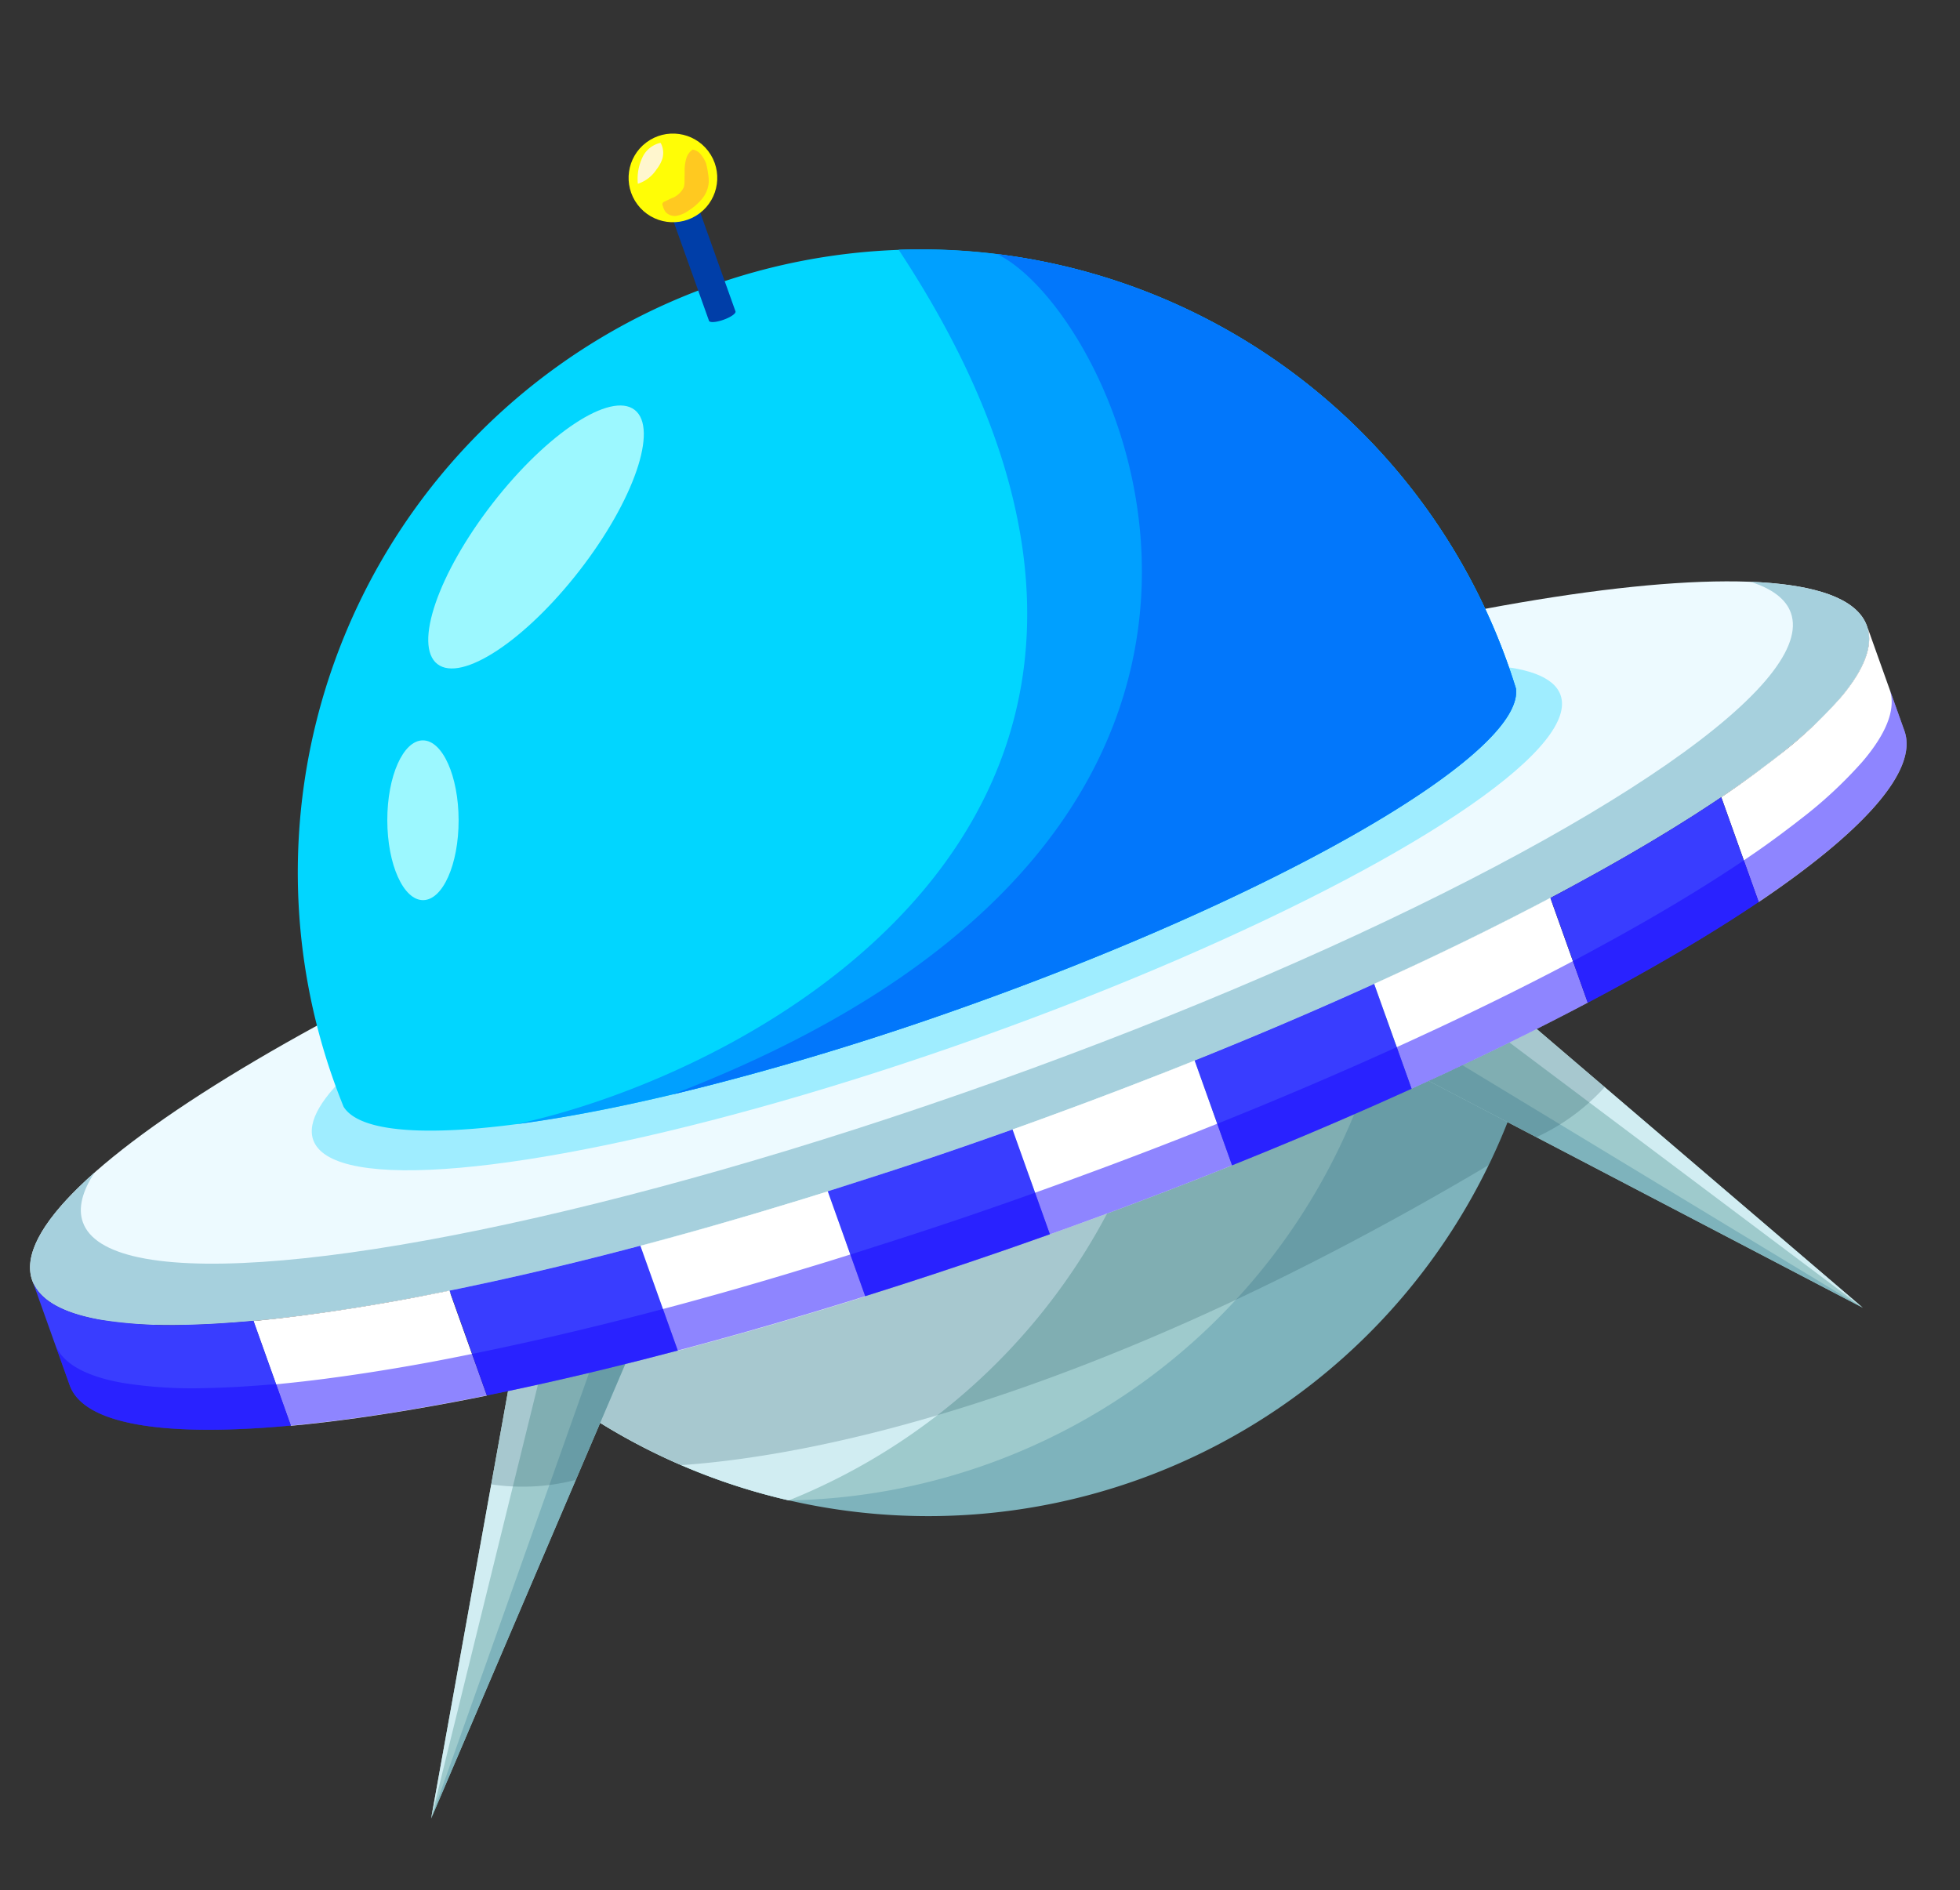 <svg xmlns="http://www.w3.org/2000/svg" width="250.826" height="241.932" viewBox="0 0 250.826 241.932">
  <rect x="0" y="0" width="250.826" height="241.932" fill="#333333" stroke="none"/>
  <g id="Group_4181" data-name="Group 4181" transform="matrix(0.799, -0.602, 0.602, 0.799, -157.654, 108.092)">
    <path id="Path_14304" data-name="Path 14304" d="M327.507,336.448Zm-5.526-.84Zm28.614,2.984Z" transform="translate(-50.527 -64.291)" fill="#041026"/>
    <path id="Path_14305" data-name="Path 14305" d="M323.4,330.827Zm-5.526-.839Zm28.614,2.984Z" transform="translate(-49.604 -63.028)" fill="#fff"/>
    <g id="Group_4180" data-name="Group 4180" transform="translate(91.136 72.843)">
      <path id="Path_14311" data-name="Path 14311" d="M189.3,334.787A79.688,79.688,0,0,0,289.136,282.5q.35-1.118.663-2.238.15-.534.292-1.067c.12-1.379-.64-2.985-2.184-4.766-7.768-8.961-35.3-22.31-69.43-32.979s-64.364-15.376-75.852-12.433c-2.283.585-3.823,1.472-4.51,2.673q-.186.52-.367,1.043-.379,1.1-.73,2.217A79.688,79.688,0,0,0,189.3,334.787Z" transform="translate(-87.265 -160.314)" fill="#7eb3bc"/>
      <path id="Path_14312" data-name="Path 14312" d="M275.028,269.346q.349-1.118.663-2.238.15-.533.292-1.066a3.462,3.462,0,0,0-.008-.645c-12.906-7.676-33.58-16.467-57.5-23.943-34.132-10.669-64.364-15.376-75.853-12.433-2.283.585-3.822,1.472-4.509,2.673q-.186.52-.367,1.043-.379,1.1-.73,2.217A79.625,79.625,0,0,0,152.1,310.045a79.746,79.746,0,0,0,122.927-40.7Z" transform="translate(-87.265 -160.314)" fill="#9ecacc"/>
      <path id="Path_14313" data-name="Path 14313" d="M142.625,229.02c-2.283.585-3.822,1.472-4.509,2.673q-.186.52-.367,1.043-.379,1.1-.73,2.217A79.627,79.627,0,0,0,152.1,310.04a79.69,79.69,0,0,0,96.782-53.173q.349-1.118.663-2.238.15-.533.292-1.066a3.53,3.53,0,0,0-.009-.645q-.569-.338-1.158-.679c-9.109-3.715-19.313-7.387-30.189-10.786C184.346,230.784,154.114,226.078,142.625,229.02Z" transform="translate(-87.265 -160.314)" fill="#d1edf2"/>
      <path id="Path_14314" data-name="Path 14314" d="M138.062,236.732a3.1,3.1,0,0,0-.125.649q.143-.534.292-1.066A3.021,3.021,0,0,0,138.062,236.732Z" transform="translate(-88.291 -162.146)" fill="#aa7200"/>
      <path id="Path_14315" data-name="Path 14315" d="M334.318,297.615c-.12.349-.243.7-.367,1.043a3.127,3.127,0,0,0,.267-.6A3.03,3.03,0,0,0,334.318,297.615Z" transform="translate(-132.328 -175.918)" fill="#aa7200"/>
      <path id="Path_14316" data-name="Path 14316" d="M205.665,242.105C139.989,221.576,83.549,215.167,79.6,227.791c-.74,2.366.418,5.233,3.22,8.465q.308.356.644.718c12.962,14,55.447,34.447,107.91,50.846,53.365,16.681,100.632,24.039,118.595,19.439,4.143-1.061,6.728-2.759,7.467-5.125C321.384,289.51,271.342,262.634,205.665,242.105Z" transform="translate(-75.137 -158.777)" fill="#edfaff"/>
      <path id="Path_14317" data-name="Path 14317" d="M308.929,288.726c1.682,2.365,2.307,4.486,1.742,6.293-.689,2.2-3.094,3.783-6.952,4.771-16.722,4.282-60.725-2.568-110.406-18.1-48.84-15.266-88.391-34.3-100.459-47.334q-.312-.337-.6-.668c-2.608-3.009-3.686-5.679-3-7.881.565-1.807,2.287-3.194,5.016-4.18-8.362.661-13.568,2.7-14.671,6.231-.74,2.366.418,5.233,3.22,8.465q.308.356.644.718c12.962,14,55.447,34.447,107.91,50.846,53.365,16.681,100.632,24.039,118.595,19.439,4.143-1.061,6.728-2.759,7.467-5.125C318.541,298.675,315.424,294.032,308.929,288.726Z" transform="translate(-75.137 -158.847)" fill="#a6d0dd"/>
      <path id="Path_14318" data-name="Path 14318" d="M286.5,279.2c1.144,1.607,1.568,3.049,1.185,4.277-.468,1.5-2.1,2.573-4.726,3.244-11.368,2.911-41.283-1.746-75.058-12.3-33.2-10.379-60.092-23.321-68.3-32.18q-.212-.229-.407-.454c-1.773-2.045-2.506-3.86-2.038-5.358.384-1.229,1.555-2.172,3.41-2.842-5.685.45-9.223,1.838-9.974,4.236-.5,1.609.285,3.558,2.189,5.755q.211.242.438.488c8.812,9.517,37.7,23.419,73.361,34.567,36.28,11.341,68.414,16.343,80.626,13.216,2.817-.722,4.574-1.876,5.077-3.484C293.034,285.959,290.915,282.8,286.5,279.2Z" transform="translate(-86.608 -161.531)" fill="#9fedff"/>
      <path id="Path_14319" data-name="Path 14319" d="M238.722,164.936a79.688,79.688,0,0,0-99.833,52.284q-.35,1.118-.663,2.238-.15.533-.292,1.066c-.12,1.379.64,2.985,2.184,4.766,7.768,8.961,35.3,22.31,69.43,32.979S273.911,273.645,285.4,270.7c2.283-.585,3.823-1.472,4.509-2.673.124-.347.247-.694.367-1.043q.378-1.1.729-2.217A79.688,79.688,0,0,0,238.722,164.936Z" transform="translate(-88.288 -145.29)" fill="#01d6ff"/>
      <path id="Path_14320" data-name="Path 14320" d="M135.541,288.566a80.027,80.027,0,0,0,8.777,23.165c12.776,8.322,44.762,24.749,105.586,31.487a79.968,79.968,0,0,0,19.2-13.747Z" transform="translate(-87.753 -173.885)" fill="#245760" opacity="0.24"/>
      <path id="Path_14321" data-name="Path 14321" d="M272,145.6c-.948-.3-1.783-.326-1.865-.064l-6.01,19.229c-.082.261.621.713,1.569,1.009s1.783.325,1.864.064l6.011-19.229C273.651,146.347,272.948,145.895,272,145.6Z" transform="translate(-116.64 -141.711)" fill="#003ea8"/>
      <g id="Group_4175" data-name="Group 4175" transform="translate(160.986 151.586)">
        <g id="Group_4174" data-name="Group 4174" transform="translate(0)">
          <path id="Path_14322" data-name="Path 14322" d="M296.413,336.164,309.94,397.29l-28.4-59.781Z" transform="translate(-281.54 -336.164)" fill="#9ecacc"/>
          <path id="Path_14323" data-name="Path 14323" d="M285.879,337.393l24.062,60.173-28.4-59.781Z" transform="translate(-281.54 -336.44)" fill="#7eb3bc"/>
          <path id="Path_14324" data-name="Path 14324" d="M299.559,336.164l13.527,61.126h0l-17.544-60.763Z" transform="translate(-284.686 -336.164)" fill="#d1edf2"/>
        </g>
        <path id="Path_14325" data-name="Path 14325" d="M300.554,354.878a27.176,27.176,0,0,1-10.83-.141l-8.184-17.227,14.873-1.345Z" transform="translate(-281.54 -336.164)" fill="#245760" opacity="0.24"/>
      </g>
      <circle id="Ellipse_1806" data-name="Ellipse 1806" cx="5.671" cy="5.671" r="5.671" transform="translate(149.132)" fill="#fffd06"/>
      <g id="Group_4176" data-name="Group 4176" transform="translate(19.715 90.164)">
        <path id="Path_14326" data-name="Path 14326" d="M185,294.215l-.563-.2-.588-.211-.565-.2-.58-.209-.568-.206-.571-.207L181,292.77l-.57-.208-.567-.208-.561-.206-.573-.211-.554-.2-.571-.212-.547-.2-.575-.215-.538-.2-.577-.217-.537-.2-.569-.216-.532-.2-.574-.219-.527-.2-.567-.217-.533-.2-.557-.215-.53-.2-.558-.216-.521-.2-.564-.22-.509-.2-.565-.222-.509-.2-.557-.22-.511-.2-.552-.219-.506-.2-.553-.222-.5-.2-.561-.226-.478-.193-.57-.231-.416-.169-4.248,13.591q4.494,1.831,9.208,3.648l1.358.521q1.362.521,2.74,1.04l1.383.519q4.247,1.586,8.643,3.151l4.248-13.59Z" transform="translate(-112.46 -263.351)" fill="#fff"/>
        <path id="Path_14327" data-name="Path 14327" d="M369.585,330.676q-.228.058-.462.113l-.007,0q-.231.055-.469.107h0A56.319,56.319,0,0,1,357.97,332h-.021l-.59.011h-.049l-.578.007h-.068l-.575,0h-.744l-.561,0h-.112l-.556-.007-.127,0c-.184,0-.369-.006-.554-.01l-.136,0-.551-.013-.15,0-.548-.016-.16,0-.547-.019-.171-.006-.547-.022-.175-.007-.552-.025-.182-.009-.549-.027-.183-.009-4.248,13.59c16.127.847,26.462-1.135,28.071-6.282l4.248-13.59C376.312,327.917,373.728,329.615,369.585,330.676Z" transform="translate(-154.466 -272.358)" fill="#fff"/>
        <path id="Path_14328" data-name="Path 14328" d="M309.042,328.532l-.162-.026-.806-.132-.082-.014-.889-.147H307.1q-3.366-.564-6.876-1.219l-.046-.008-.854-.161-.167-.032-.8-.152-.224-.043-.731-.141-.306-.059-.69-.135-.348-.068-.668-.132-.377-.075-.642-.129-.409-.082-.626-.127-.429-.088-.625-.128-.433-.089-.618-.129-.45-.094-.614-.129-.455-.1-.614-.131-.461-.1-.608-.13-.476-.1-.6-.131-.482-.105-.594-.13-.5-.11-.6-.133-.059-.013L280.465,337.4q4.787,1.066,9.384,1.993,5.22,1.053,10.162,1.92,2.578.454,5.071.854l4.248-13.59Z" transform="translate(-140.027 -271.968)" fill="#fff"/>
        <path id="Path_14329" data-name="Path 14329" d="M246.269,314l-.582-.157-.6-.164-.593-.162-.6-.165-.587-.161-.615-.171-.579-.16-.616-.172-.584-.163-.617-.174-.584-.164-.623-.177-.581-.165-.62-.177-.592-.169-.617-.178-.592-.171-.624-.181-.592-.172-.621-.181-.594-.174-.64-.188-.578-.171-.655-.194-.566-.168-.663-.2-.562-.168-.66-.2-.57-.171-.664-.2-.565-.171-.671-.2-.562-.171-.691-.212-.543-.167-.813-.251-.422-.13-1.24-.386h0l-4.248,13.59q2.309.722,4.6,1.42l1.527.463q9.054,2.733,17.8,5.093l4.248-13.59Z" transform="translate(-126.071 -268.211)" fill="#fff"/>
        <path id="Path_14330" data-name="Path 14330" d="M125.516,268.749l-.2-.093-.657-.317-.211-.1-.646-.314-.214-.1-.627-.308-.226-.111-.616-.3-.229-.114-.608-.3-.229-.114-.6-.3-.235-.118-.578-.292-.245-.124-.574-.292-.239-.122-.568-.291-.24-.124c-.185-.095-.369-.19-.553-.285l-.248-.129-.545-.284-.244-.128-.539-.283-.243-.128-.535-.283-.24-.128-.526-.281-.239-.129-.525-.282-.231-.125-.52-.283-.23-.125-.515-.282-.225-.124-.509-.281-.226-.125-.5-.279-.224-.126q-.25-.14-.5-.28l-.216-.122-.5-.281-.21-.12-.49-.281-.208-.119-.488-.282-.2-.116-.485-.284-.2-.115-.48-.284-.191-.113-.477-.284-.184-.11-.476-.288-.174-.1-.475-.288-.171-.105-.468-.288-.01-.006-4.248,13.59c4.691,2.9,10.123,5.91,16.2,8.978q1.022.518,2.069,1.036t2.117,1.04q.976.474,1.972.951l4.248-13.59Z" transform="translate(-99.333 -256.945)" fill="#fff"/>
      </g>
      <g id="Group_4178" data-name="Group 4178" transform="translate(3.791 112.157)">
        <g id="Group_4177" data-name="Group 4177">
          <path id="Path_14331" data-name="Path 14331" d="M124.726,285.311l-45.932,42.54,57.39-32.964Z" transform="translate(-78.795 -285.311)" fill="#9ecacc"/>
          <path id="Path_14332" data-name="Path 14332" d="M132.842,294.059,78.795,329.816l57.39-32.964Z" transform="translate(-78.795 -287.276)" fill="#7eb3bc"/>
          <path id="Path_14333" data-name="Path 14333" d="M124.726,285.311l-45.932,42.54h0L127.821,287.9Z" transform="translate(-78.795 -285.311)" fill="#d1edf2"/>
        </g>
        <path id="Path_14334" data-name="Path 14334" d="M119.9,298.334a27.2,27.2,0,0,0,8.982,6.052l16.539-9.5-11.459-9.576Z" transform="translate(-88.029 -285.311)" fill="#245760" opacity="0.24"/>
      </g>
      <g id="Group_4179" data-name="Group 4179" transform="translate(0 69.014)">
        <path id="Path_14335" data-name="Path 14335" d="M97.713,250.719c-.157-.1-.312-.193-.467-.29l-.154-.1c-.157-.1-.313-.2-.468-.294l-.149-.094-.462-.294-.145-.092-.46-.3-.134-.087c-.154-.1-.308-.2-.46-.3l-.126-.082-.461-.3-.113-.074-.461-.308-.106-.071-.46-.31-.093-.064c-.156-.105-.311-.211-.464-.316l-.08-.055-.468-.323-.065-.046c-.158-.11-.316-.22-.471-.33l-.056-.04-.471-.335-.04-.029-.478-.345-.017-.012a56.3,56.3,0,0,1-8.149-6.984h0q-.165-.179-.324-.356l0-.005q-.162-.179-.315-.357c-2.8-3.232-3.96-6.1-3.22-8.465l-4.248,13.59c-1.609,5.147,5.758,12.662,19.5,21.15l4.248-13.59Z" transform="translate(-73.906 -229.666)" fill="#393dff"/>
        <path id="Path_14336" data-name="Path 14336" d="M155.306,282.508l-.565-.231-.473-.194-.563-.231-.457-.188-.571-.236-.449-.186-.575-.239-.435-.182-.579-.242-.429-.181-.578-.243-.423-.179-.581-.247-.407-.173-.587-.25-.4-.173-.587-.252-.384-.165-.6-.261-.352-.153-.626-.272-.324-.142-.644-.282-.285-.126-.682-.3-.209-.092-.745-.331-.156-.07-.792-.354-.043-.019q-3.256-1.461-6.345-2.914l-.006,0-.815-.385-.075-.036-.738-.351-.148-.071-.263-.126-4.248,13.59q2.278,1.09,4.654,2.186,4.552,2.1,9.447,4.21,4.3,1.854,8.848,3.706l4.248-13.591Z" transform="translate(-86.096 -239.273)" fill="#393dff"/>
        <path id="Path_14337" data-name="Path 14337" d="M215.745,304.8q-.62-.193-1.238-.388l-.422-.133-.811-.257-.541-.172-.689-.219-.56-.179-.668-.214-.562-.181-.661-.212-.565-.184-.655-.212-.558-.182-.658-.215-.561-.185-.65-.214-.571-.188-.633-.21-.586-.2-.614-.2-.585-.2-.616-.206-.583-.2-.609-.205-.582-.2-.61-.208-.571-.2-.613-.209-.575-.2-.606-.209-.573-.2-.6-.209-.568-.2-.6-.21-.575-.2-.587-.206-.58-.2-.585-.207-.567-.2-.247-.088-4.248,13.59q8.518,3.032,17.53,5.95.757.244,1.518.488,2.283.733,4.592,1.454h0l4.248-13.59Z" transform="translate(-99.506 -244.773)" fill="#393dff"/>
        <path id="Path_14338" data-name="Path 14338" d="M277.252,321.979l-.6-.134-.5-.114-.589-.133-.52-.119-.581-.133-.532-.122-.578-.134-.536-.124-.583-.136-.533-.125-.592-.14-.531-.126-.59-.14-.544-.13-.582-.14-.552-.133-.58-.141-.555-.135-.589-.144-.548-.135-.6-.147-.552-.137-.591-.147-.557-.14-.6-.15-.557-.141-.595-.151-.566-.144-.59-.151-.572-.147-.591-.153-.578-.15-.584-.153-.588-.154-.585-.154-.588-.155-.585-.154-.6-.158-.581-.155-.6-.162-.576-.155-.354-.1-4.248,13.59q4.5,1.216,8.9,2.333l1.431.361q1.429.358,2.845.706.707.174,1.413.345,4.907,1.19,9.646,2.245l4.248-13.591Z" transform="translate(-113.289 -249.082)" fill="#393dff"/>
        <path id="Path_14339" data-name="Path 14339" d="M341.664,332.823l-.549-.03-.2-.011-.554-.033-.2-.012-.555-.035-.213-.014-.554-.038-.221-.016-.557-.04-.226-.017-.56-.043-.23-.018-.561-.046-.239-.02-.564-.048-.241-.021-.568-.05-.247-.022-.568-.054-.256-.024-.569-.056-.257-.026-.578-.058-.256-.026-.583-.061-.261-.028-.589-.064-.26-.029-.592-.066-.27-.031-.593-.069-.27-.032-.6-.071-.273-.033-.6-.074-.273-.034-.61-.077-.278-.036-.616-.08-.268-.035-.632-.085-.266-.036-.637-.087-.271-.037-.642-.09-.261-.036-.66-.094-.253-.037-.672-.1-.253-.037-.679-.1-.249-.038-.691-.1-.236-.036-.709-.109-.231-.036-.721-.113-.213-.034-.46-.074-4.248,13.59q1.09.174,2.163.341,1.176.181,2.332.351t2.29.327c6.741.936,12.921,1.555,18.427,1.844l4.248-13.59Z" transform="translate(-127.445 -252.198)" fill="#393dff"/>
      </g>
      <path id="Path_14340" data-name="Path 14340" d="M306.179,319.7q-.228.058-.462.114l-.007,0c-.154.036-.311.073-.469.108h0a56.317,56.317,0,0,1-10.676,1.1h-.021c-.2,0-.392.008-.589.011h-.05l-.578.007h-.068c-.19,0-.382,0-.575,0h-.744l-.561,0h-.112l-.555-.007-.128,0-.554-.01-.136,0-.551-.013-.15,0-.549-.016-.16-.005-.546-.019-.172-.006-.547-.022-.175-.008-.552-.025-.182-.009-.549-.027-.183-.009h-.012l-.549-.029-.2-.012-.554-.033-.2-.012-.555-.036-.214-.014-.554-.038-.221-.016-.557-.04-.226-.017-.56-.043-.229-.019-.561-.046-.239-.019-.564-.048-.241-.021-.567-.051-.247-.022-.568-.053-.256-.025-.569-.055-.257-.026-.578-.059-.256-.026-.583-.061-.261-.028-.588-.064-.26-.029-.592-.067-.27-.031-.592-.068-.271-.033-.6-.071-.273-.033-.6-.074-.273-.034-.61-.078-.278-.036-.616-.08-.268-.035-.632-.084-.267-.036-.637-.086-.272-.038-.642-.089-.261-.037-.661-.094-.253-.036-.671-.1-.254-.038-.679-.1-.249-.037-.691-.1-.236-.036-.709-.11-.231-.036-.721-.113-.213-.034-.459-.074-.288-.047-.162-.026-.806-.132-.082-.013-.889-.148h-.006q-3.366-.564-6.876-1.218l-.046-.009-.853-.16-.168-.031-.8-.153-.224-.043-.731-.141-.306-.059-.69-.136-.348-.067-.668-.133-.377-.074-.642-.129-.409-.082-.626-.127-.43-.087-.625-.129-.433-.089-.618-.129-.45-.093-.614-.129-.455-.1-.614-.13-.461-.1-.608-.131-.476-.1-.6-.131-.482-.105-.594-.131-.5-.11-.6-.132-.059-.014-.438-.1-.6-.135-.5-.113-.589-.134-.52-.118-.581-.133-.531-.122-.579-.133-.535-.125-.584-.136-.533-.125-.592-.14-.531-.126-.589-.14-.544-.13-.582-.14-.552-.133-.58-.14-.554-.136-.589-.144-.548-.135-.6-.147-.552-.137-.591-.147-.557-.14-.6-.15-.557-.141-.595-.15-.566-.144-.59-.151-.572-.147-.591-.153-.578-.15-.584-.152-.588-.154-.585-.154-.588-.155-.585-.155-.6-.158-.58-.155-.6-.162-.576-.155-.354-.1-.253-.068-.581-.157-.6-.164-.593-.162-.6-.164-.587-.162-.615-.17-.579-.161-.616-.171-.585-.164-.616-.174-.585-.164-.623-.177-.581-.164-.62-.178-.592-.169-.617-.178-.592-.171-.624-.181-.592-.172-.621-.181-.593-.174-.64-.188-.578-.17-.655-.195-.566-.167-.662-.2-.563-.168-.66-.2-.569-.171-.664-.2-.565-.171-.671-.2-.563-.172-.691-.212-.543-.167-.813-.251-.422-.13-1.24-.386h0l-1.238-.388-.422-.133-.81-.256-.541-.172-.689-.219-.56-.179-.668-.214-.562-.181-.661-.213-.565-.184-.655-.212-.558-.182-.657-.215-.561-.185-.65-.213-.571-.189-.633-.21-.586-.2-.614-.2-.584-.2-.616-.207-.583-.2-.609-.206-.582-.2-.61-.207-.571-.2-.613-.21-.575-.2-.606-.209-.573-.2-.6-.21-.568-.2-.6-.21-.575-.2-.587-.206-.58-.2-.585-.207-.567-.2-.247-.088-.344-.123-.562-.2-.589-.211-.565-.2-.58-.209-.568-.206-.571-.207-.568-.207-.57-.209-.567-.208-.561-.206-.573-.212-.554-.2-.571-.212-.547-.2-.575-.215-.538-.2-.577-.216-.537-.2-.569-.215-.532-.2-.574-.218-.527-.2-.567-.217-.533-.2-.557-.214-.53-.206-.558-.216-.521-.2-.564-.221-.509-.2-.565-.223-.509-.2-.557-.22-.51-.2-.552-.219-.507-.2-.553-.221-.5-.2-.56-.226-.478-.194-.569-.23-.416-.17-.057-.022-.564-.23-.474-.194-.563-.231-.457-.188-.571-.236-.449-.187-.575-.239-.435-.181-.579-.243-.429-.18-.578-.243-.423-.179-.581-.247-.407-.174-.587-.25-.4-.172-.587-.253-.384-.165-.6-.26-.352-.154-.625-.272-.325-.142-.644-.282-.285-.126-.681-.3-.209-.093-.745-.33-.156-.07-.792-.354-.043-.019q-3.256-1.461-6.345-2.915l-.006,0-.814-.385-.076-.036-.738-.351-.147-.07-.264-.126-.419-.2-.2-.094-.657-.317-.211-.1-.646-.314-.213-.1-.628-.307-.226-.111-.616-.3-.23-.113-.608-.3-.229-.114-.6-.3-.235-.119-.578-.292-.245-.124-.574-.292-.239-.122-.567-.291-.24-.123-.552-.285-.249-.129-.545-.285-.243-.127-.54-.284-.243-.128-.534-.283-.24-.127-.526-.281-.239-.128-.525-.283-.23-.125-.521-.283-.23-.125-.515-.282-.225-.123-.509-.281-.226-.126-.5-.278-.224-.126-.5-.28-.216-.122-.5-.281-.21-.12-.49-.281-.208-.12-.488-.282-.2-.116-.485-.284-.2-.115-.48-.284-.191-.113-.477-.284-.183-.11-.477-.287-.174-.105-.474-.288-.171-.1-.468-.288-.01-.006-.156-.1L94.685,261l-.154-.1-.468-.294-.149-.094c-.155-.1-.309-.2-.462-.295l-.145-.092-.46-.3-.134-.087-.46-.3-.126-.082-.461-.3-.113-.075-.461-.307-.106-.071-.46-.311-.093-.064c-.156-.105-.311-.211-.464-.316l-.08-.055q-.236-.162-.468-.323l-.065-.046c-.158-.11-.316-.22-.471-.33l-.056-.039-.471-.336-.04-.029-.478-.344-.016-.012a56.268,56.268,0,0,1-8.15-6.983h0q-.165-.178-.324-.356l0,0c-.107-.119-.212-.239-.315-.357-2.8-3.232-3.96-6.1-3.22-8.466l-1.687,5.4c-1.609,5.147,5.758,12.662,19.5,21.15,4.691,2.9,10.123,5.91,16.2,8.978q1.022.518,2.069,1.036t2.117,1.04q.976.475,1.972.951,2.278,1.09,4.654,2.186,4.552,2.1,9.447,4.21,4.3,1.854,8.848,3.706,4.494,1.831,9.208,3.648l1.358.521q1.362.521,2.74,1.04l1.383.519q4.247,1.586,8.643,3.151,8.518,3.032,17.53,5.95.757.244,1.518.488,2.283.733,4.592,1.454h0q2.309.722,4.6,1.42l1.527.463q9.054,2.733,17.8,5.093,4.5,1.216,8.9,2.333l1.431.361q1.429.358,2.845.706.707.174,1.413.345,4.907,1.19,9.646,2.245,4.787,1.066,9.384,1.993,5.22,1.053,10.162,1.92,2.578.454,5.071.854,1.09.174,2.163.341,1.176.181,2.332.351t2.29.327c6.741.936,12.921,1.555,18.427,1.844,16.127.847,26.462-1.135,28.071-6.282l1.687-5.4C312.906,316.941,310.322,318.639,306.179,319.7Z" transform="translate(-73.906 -163.026)" fill="#1908ff" opacity="0.49"/>
      <path id="Path_14341" data-name="Path 14341" d="M265.343,179.84c-5.291,84.281-76.836,73.581-106.406,59.911,12.991,7.368,32.71,15.616,55.332,22.687,34.132,10.669,64.364,15.376,75.853,12.433,2.283-.585,3.823-1.472,4.509-2.673.124-.347.247-.694.368-1.043q.378-1.1.729-2.217A79.722,79.722,0,0,0,265.343,179.84Z" transform="translate(-93.009 -149.458)" fill="#00a0ff"/>
      <path id="Path_14342" data-name="Path 14342" d="M280.359,190.169c8.015,15.557-6.4,87.034-97.82,60.915a367.533,367.533,0,0,0,37.032,13.675c34.132,10.669,64.364,15.376,75.853,12.433,2.283-.585,3.823-1.472,4.509-2.673.124-.347.247-.694.367-1.043q.378-1.1.729-2.217A79.686,79.686,0,0,0,280.359,190.169Z" transform="translate(-98.312 -151.779)" fill="#0277fb"/>
      <ellipse id="Ellipse_1807" data-name="Ellipse 1807" cx="20.58" cy="7.026" rx="20.58" ry="7.026" transform="translate(91.47 30.434) rotate(-15.188)" fill="#9cf8ff"/>
      <ellipse id="Ellipse_1808" data-name="Ellipse 1808" cx="10.22" cy="4.561" rx="10.22" ry="4.561" transform="translate(70.026 57.495) rotate(-53.08)" fill="#9cf8ff"/>
      <path id="Path_14343" data-name="Path 14343" d="M276.471,149.906a12.137,12.137,0,0,0,.632-1.287,4.506,4.506,0,0,0,.14-1.326,1.648,1.648,0,0,0-.459-1.1,2.1,2.1,0,0,0-1.266.364,5.608,5.608,0,0,0-1.272,1.306l-.726.93a2.721,2.721,0,0,1-.534.565,2.78,2.78,0,0,1-2.149.169l-.916-.178a.37.37,0,0,0-.523.3,2.358,2.358,0,0,0-.183.829,1.567,1.567,0,0,0,.871,1.269,3.772,3.772,0,0,0,1.558.364,7.227,7.227,0,0,0,2.318-.164,3.762,3.762,0,0,0,1.964-1.192A5.585,5.585,0,0,0,276.471,149.906Z" transform="translate(-117.785 -141.898)" fill="#ffc920"/>
      <path id="Path_14344" data-name="Path 14344" d="M273.82,142.02a3.4,3.4,0,0,0-2.7-.026,6.367,6.367,0,0,0-2.759,2.473,4.535,4.535,0,0,0,3.042-.042,4.326,4.326,0,0,0,1.41-.646,2.672,2.672,0,0,0,.987-1.54A.671.671,0,0,0,273.82,142.02Z" transform="translate(-117.594 -140.895)" fill="#fff6ce"/>
    </g>
  </g>
</svg>
